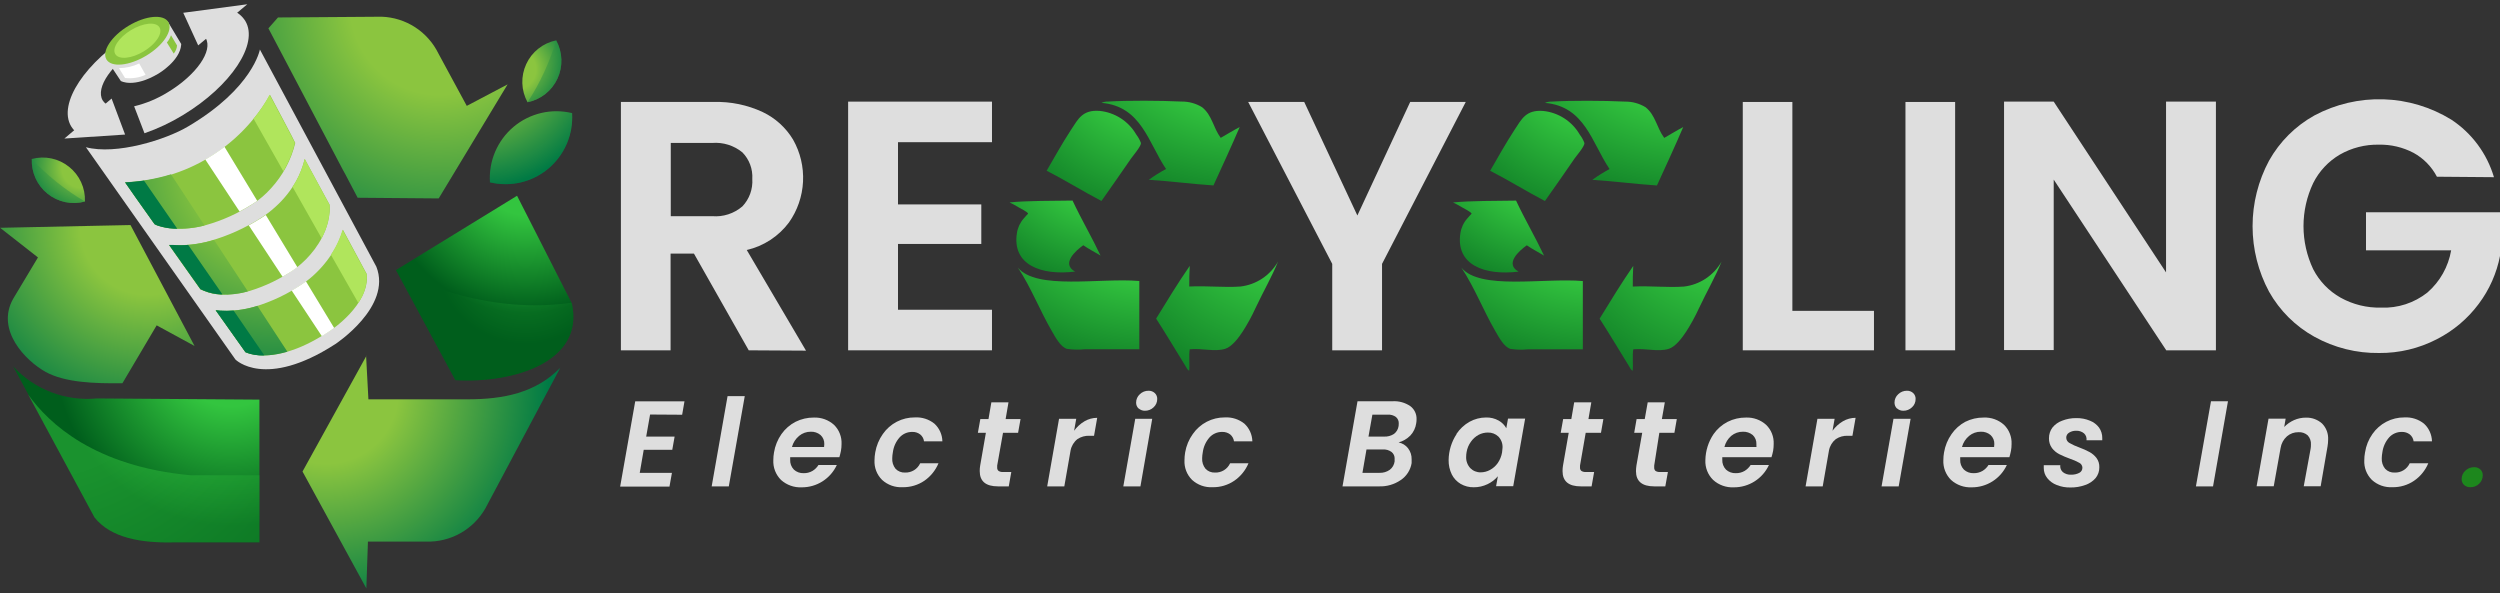 <svg width="215" height="51" viewBox="0 0 215 51" fill="none" xmlns="http://www.w3.org/2000/svg">
<rect x="0" y="0" width="215" height="51" fill="#333333" stroke="none"/>
<g clip-path="url(#clip0_722_1028)">
<path d="M64.391 30.127L59.678 21.807H57.67V30.127H53.398V8.769H61.387C62.837 8.726 64.278 9.024 65.593 9.638C66.676 10.152 67.583 10.975 68.203 12.004C68.826 13.103 69.124 14.358 69.061 15.621C68.999 16.884 68.578 18.103 67.85 19.134C66.957 20.329 65.671 21.167 64.221 21.5L69.317 30.156L64.391 30.127ZM57.687 18.591H61.251C61.717 18.63 62.186 18.576 62.631 18.431C63.076 18.287 63.488 18.056 63.844 17.751C64.141 17.438 64.371 17.066 64.518 16.658C64.665 16.251 64.726 15.818 64.698 15.386C64.723 14.966 64.66 14.546 64.513 14.153C64.366 13.76 64.138 13.402 63.844 13.103C63.115 12.509 62.187 12.219 61.251 12.293H57.687V18.591Z" fill="#DEDEDE"/>
<path d="M77.228 12.228V17.58H84.392V20.98H77.228V26.638H85.311V30.127H72.939V8.74H85.311V12.228H77.228Z" fill="#DEDEDE"/>
<path d="M126.054 8.769L118.855 22.694V30.127H114.572V22.694L107.344 8.769H112.163L116.734 18.532L121.276 8.769H126.054Z" fill="#DEDEDE"/>
<path d="M154.144 26.733H161.161V30.127H149.879V8.769H154.144V26.733Z" fill="#DEDEDE"/>
<path d="M168.141 8.769V30.127H163.87V8.769H168.141Z" fill="#DEDEDE"/>
<path d="M190.569 30.127H186.298L176.619 15.445V30.103H172.348V8.74H176.619L186.28 23.427V8.74H190.569V30.127Z" fill="#DEDEDE"/>
<path d="M209.574 15.197C209.121 14.329 208.422 13.615 207.565 13.145C206.644 12.661 205.617 12.419 204.578 12.441C203.402 12.418 202.242 12.714 201.22 13.299C200.239 13.876 199.445 14.726 198.934 15.747C198.386 16.903 198.101 18.167 198.101 19.448C198.101 20.729 198.386 21.993 198.934 23.15C199.464 24.18 200.283 25.031 201.291 25.598C202.353 26.188 203.553 26.484 204.767 26.455C206.21 26.517 207.628 26.055 208.761 25.154C209.837 24.218 210.557 22.938 210.799 21.529H203.476V18.254H215.005V21.991C214.716 23.492 214.09 24.908 213.173 26.13C212.22 27.411 210.984 28.453 209.562 29.175C208.031 29.967 206.33 30.373 204.607 30.358C202.662 30.386 200.744 29.905 199.04 28.962C197.408 28.058 196.058 26.718 195.14 25.089C194.209 23.357 193.721 21.419 193.721 19.451C193.721 17.483 194.209 15.545 195.14 13.813C196.056 12.18 197.406 10.835 199.04 9.928C200.866 8.954 202.913 8.476 204.98 8.54C207.047 8.604 209.061 9.209 210.823 10.295C212.584 11.458 213.88 13.209 214.481 15.238L209.574 15.197Z" fill="#DEDEDE"/>
<path fill-rule="evenodd" clip-rule="evenodd" d="M104.981 11.856C105.529 11.548 106.048 11.217 106.613 10.928C105.888 12.625 105.117 14.28 104.357 15.948C102.466 15.823 100.692 15.581 98.795 15.463C99.268 15.119 99.764 14.809 100.28 14.534C98.76 12.299 98.171 9.136 94.725 8.846C94.898 8.767 95.088 8.728 95.278 8.734C96.975 8.633 99.779 8.645 101.611 8.734C102.234 8.726 102.847 8.894 103.379 9.219C104.251 9.922 104.327 10.969 104.981 11.856Z" fill="url(#paint0_radial_722_1028)"/>
<path fill-rule="evenodd" clip-rule="evenodd" d="M94.725 17.284C93.122 16.45 91.626 15.51 90.012 14.682C90.766 13.393 91.266 12.459 92.127 11.134C92.716 10.259 93.075 9.42 94.572 9.538C95.22 9.604 95.844 9.823 96.392 10.177C96.94 10.532 97.396 11.012 97.723 11.578C97.892 11.799 98.027 12.044 98.124 12.305C98.124 12.601 97.435 13.393 97.276 13.624C96.309 15.019 95.673 15.947 94.725 17.284Z" fill="url(#paint1_radial_722_1028)"/>
<path fill-rule="evenodd" clip-rule="evenodd" d="M92.238 17.248C92.998 18.868 93.882 20.364 94.648 21.979C94.153 21.683 93.635 21.417 93.163 21.092C92.486 21.571 91.243 22.688 92.456 23.356C89.511 23.717 87.025 22.765 87.455 20.045C87.524 19.576 87.729 19.139 88.044 18.786C88.109 18.691 88.415 18.384 88.415 18.378C88.415 18.248 87.779 17.94 87.637 17.851C87.29 17.65 87.048 17.509 86.818 17.408C88.315 17.254 90.5 17.278 92.238 17.248Z" fill="url(#paint2_radial_722_1028)"/>
<path fill-rule="evenodd" clip-rule="evenodd" d="M109.912 22.493C109.411 23.747 108.651 25.054 107.95 26.544C107.638 27.225 107.277 27.883 106.872 28.513C106.525 29.045 105.941 29.831 105.352 30.003C104.427 30.275 103.449 29.938 102.318 30.038C102.23 30.57 102.318 31.262 102.277 31.86C102.165 31.907 102.018 31.593 101.912 31.416C101.117 30.133 100.256 28.684 99.426 27.401C100.368 25.87 101.305 24.326 102.318 22.866C102.283 23.457 102.271 24.049 102.277 24.64C103.832 24.563 105.293 24.746 106.69 24.64C107.357 24.56 107.996 24.325 108.556 23.952C109.115 23.579 109.58 23.079 109.912 22.493Z" fill="url(#paint3_radial_722_1028)"/>
<path fill-rule="evenodd" clip-rule="evenodd" d="M87.537 23.013C89.139 24.971 94.607 23.877 97.982 24.166V30.038H93.269C92.765 30.09 92.256 30.078 91.755 30.003C91.213 29.837 90.783 29.039 90.459 28.477C89.416 26.679 88.65 24.681 87.537 23.013Z" fill="url(#paint4_radial_722_1028)"/>
<path fill-rule="evenodd" clip-rule="evenodd" d="M143.123 11.86C143.671 11.552 144.189 11.221 144.755 10.931C144.03 12.629 143.258 14.284 142.498 15.952C140.607 15.827 138.834 15.585 136.937 15.467C137.41 15.123 137.906 14.813 138.422 14.538C136.902 12.303 136.313 9.14 132.866 8.85C133.04 8.771 133.229 8.732 133.42 8.738C135.117 8.637 137.921 8.649 139.753 8.738C140.376 8.73 140.988 8.898 141.52 9.223C142.392 9.926 142.469 10.973 143.123 11.86Z" fill="url(#paint5_radial_722_1028)"/>
<path fill-rule="evenodd" clip-rule="evenodd" d="M132.865 17.288C131.263 16.454 129.767 15.514 128.152 14.686C128.906 13.397 129.407 12.463 130.267 11.138C130.856 10.263 131.216 9.423 132.712 9.542C133.361 9.607 133.985 9.827 134.532 10.181C135.08 10.536 135.537 11.016 135.864 11.582C136.033 11.803 136.168 12.048 136.265 12.309C136.265 12.605 135.575 13.397 135.416 13.627C134.45 15.023 133.814 15.951 132.865 17.288Z" fill="url(#paint6_radial_722_1028)"/>
<path fill-rule="evenodd" clip-rule="evenodd" d="M130.38 17.252C131.14 18.872 132.024 20.368 132.789 21.983C132.295 21.687 131.776 21.421 131.305 21.096C130.627 21.575 129.384 22.692 130.598 23.36C127.652 23.721 125.166 22.769 125.596 20.049C125.665 19.58 125.87 19.142 126.185 18.79C126.25 18.695 126.556 18.387 126.556 18.382C126.556 18.252 125.92 17.944 125.779 17.855C125.431 17.654 125.19 17.512 124.96 17.412C126.456 17.258 128.642 17.282 130.38 17.252Z" fill="url(#paint7_radial_722_1028)"/>
<path fill-rule="evenodd" clip-rule="evenodd" d="M148.054 22.497C147.553 23.751 146.793 25.058 146.092 26.548C145.779 27.229 145.419 27.887 145.014 28.517C144.666 29.049 144.083 29.835 143.494 30.007C142.569 30.279 141.591 29.942 140.46 30.042C140.372 30.574 140.46 31.266 140.419 31.863C140.307 31.911 140.16 31.597 140.053 31.42C139.258 30.137 138.398 28.688 137.567 27.405C138.51 25.874 139.447 24.33 140.46 22.87C140.425 23.461 140.413 24.052 140.419 24.644C141.974 24.567 143.435 24.75 144.831 24.644C145.498 24.564 146.138 24.329 146.697 23.956C147.257 23.583 147.722 23.083 148.054 22.497Z" fill="url(#paint8_radial_722_1028)"/>
<path fill-rule="evenodd" clip-rule="evenodd" d="M125.679 23.017C127.281 24.974 132.748 23.881 136.124 24.17V30.042H131.411C130.907 30.094 130.398 30.082 129.897 30.006C129.355 29.841 128.925 29.043 128.601 28.481C127.558 26.683 126.792 24.685 125.679 23.017Z" fill="url(#paint9_radial_722_1028)"/>
<path d="M0 19.584L3.264 22.139L1.137 25.686C-0.401 28.406 2.239 31.049 3.912 31.978C5.585 32.906 8.13 32.989 10.528 32.959L13.473 27.98L16.731 29.754L11.223 19.354L0.029 19.59L0 19.584Z" fill="url(#paint10_radial_722_1028)"/>
<path d="M1.131 31.505L8.124 44.478C9.532 46.281 12.183 46.707 14.934 46.642H22.31V34.367L8.318 34.266C6.989 34.393 5.649 34.21 4.402 33.731C3.155 33.252 2.035 32.49 1.131 31.505Z" fill="url(#paint11_radial_722_1028)"/>
<path d="M40.143 9.106L37.71 4.613C37.258 3.687 36.563 2.903 35.701 2.343C34.839 1.784 33.841 1.471 32.814 1.437L23.907 1.502L23.082 2.437L29.48 14.594L29.686 14.966L30.758 17.006L37.728 17.065L43.654 7.256L40.143 9.106Z" fill="url(#paint12_radial_722_1028)"/>
<path d="M31.506 30.611L26.016 40.551L31.506 50.603L31.642 46.577H36.655C37.68 46.608 38.695 46.36 39.59 45.858C40.486 45.356 41.228 44.619 41.739 43.727L48.178 31.634C46.058 33.787 43.324 34.343 40.178 34.343H31.683L31.483 30.588L31.506 30.611Z" fill="url(#paint13_radial_722_1028)"/>
<path d="M44.172 10.904C43.483 11.483 42.94 12.217 42.585 13.046C42.231 13.874 42.077 14.775 42.134 15.676C43.006 15.889 43.916 15.893 44.791 15.688C45.665 15.483 46.479 15.075 47.167 14.496C47.855 13.917 48.398 13.184 48.752 12.355C49.105 11.527 49.26 10.627 49.203 9.727C48.331 9.516 47.422 9.512 46.548 9.716C45.675 9.921 44.861 10.327 44.172 10.904Z" fill="url(#paint14_radial_722_1028)"/>
<path style="mix-blend-mode:multiply" opacity="0.5" d="M14.934 46.642H22.31V40.871H16.377C8.171 40.114 4.206 36.442 2.427 33.935L8.124 44.495C9.532 46.281 12.183 46.707 14.934 46.642Z" fill="url(#paint15_radial_722_1028)"/>
<path d="M34.051 23.226L44.467 16.834L49.179 26.088C50.31 31.138 44.119 32.995 39.164 32.693L34.051 23.226Z" fill="url(#paint16_radial_722_1028)"/>
<path style="mix-blend-mode:multiply" opacity="0.28" d="M49.18 26.088L49.151 26.035C40.903 27.218 34.069 23.238 34.069 23.238L39.148 32.699C44.102 32.983 50.294 31.126 49.18 26.088Z" fill="url(#paint17_radial_722_1028)"/>
<path style="mix-blend-mode:multiply" opacity="0.5" d="M42.11 15.675C42.983 15.889 43.893 15.893 44.767 15.688C45.642 15.483 46.456 15.075 47.144 14.496C47.832 13.917 48.375 13.183 48.728 12.355C49.082 11.527 49.237 10.627 49.18 9.727C47.121 12.041 44.74 14.044 42.11 15.675Z" fill="url(#paint18_radial_722_1028)"/>
<path d="M45.256 5.511C45.016 6.028 44.901 6.595 44.92 7.165C44.94 7.736 45.093 8.293 45.368 8.793C45.927 8.681 46.451 8.438 46.898 8.085C47.346 7.731 47.704 7.277 47.944 6.759C48.184 6.24 48.299 5.673 48.279 5.101C48.259 4.53 48.106 3.972 47.831 3.471C47.272 3.584 46.748 3.828 46.3 4.182C45.853 4.536 45.495 4.992 45.256 5.511Z" fill="url(#paint19_radial_722_1028)"/>
<path style="mix-blend-mode:multiply" opacity="0.5" d="M45.368 8.793C45.926 8.681 46.451 8.438 46.898 8.085C47.346 7.731 47.704 7.277 47.944 6.759C48.184 6.24 48.298 5.673 48.279 5.101C48.259 4.53 48.106 3.972 47.831 3.471C47.269 5.355 46.44 7.147 45.368 8.793Z" fill="url(#paint20_radial_722_1028)"/>
<path d="M5.938 14.345C6.385 14.7 6.741 15.155 6.978 15.674C7.216 16.193 7.328 16.761 7.305 17.331C6.755 17.481 6.178 17.499 5.62 17.384C5.062 17.268 4.54 17.022 4.094 16.665C3.649 16.309 3.294 15.852 3.057 15.332C2.821 14.811 2.71 14.242 2.734 13.671C3.283 13.524 3.859 13.508 4.416 13.625C4.973 13.742 5.494 13.989 5.938 14.345Z" fill="url(#paint21_radial_722_1028)"/>
<path style="mix-blend-mode:multiply" opacity="0.5" d="M7.305 17.331C6.755 17.481 6.178 17.499 5.62 17.384C5.062 17.268 4.54 17.022 4.094 16.665C3.649 16.309 3.294 15.852 3.057 15.332C2.821 14.811 2.71 14.242 2.734 13.671C4.074 15.106 5.613 16.339 7.305 17.331Z" fill="url(#paint22_radial_722_1028)"/>
<path d="M7.388 12.66L20.248 30.919C20.248 30.919 22.781 33.503 28.832 29.595C28.832 29.595 33.727 26.384 32.367 22.937L22.351 4.258C22.351 4.258 21.762 7.575 16.189 10.868C14.257 12.021 9.986 13.352 7.388 12.66Z" fill="#DEDEDE"/>
<path d="M9.42 4.997L9.214 5.192L10.392 6.966C10.392 6.966 11.482 7.61 13.632 6.327C13.632 6.327 15.482 5.239 15.582 3.844C15.579 3.822 15.579 3.8 15.582 3.779L14.422 1.845L9.42 4.997Z" fill="#DEDEDE"/>
<path d="M17.043 3.903L15.759 1.1L21.267 0.367L17.043 3.903Z" fill="#DEDEDE"/>
<path d="M21.097 1.804C20.822 1.364 20.406 1.03 19.918 0.858C19.441 1.266 17.91 2.584 17.739 2.685L17.35 2.927C17.486 3.015 17.6 3.132 17.686 3.27C18.34 4.364 16.89 6.445 14.445 7.924C13.546 8.483 12.564 8.894 11.535 9.142L12.425 11.46C13.587 11.057 14.703 10.53 15.753 9.887C19.877 7.386 22.275 3.767 21.097 1.804Z" fill="#DEDEDE"/>
<path d="M14.175 1.916L13.379 1.774C12.727 2.073 12.091 2.409 11.476 2.779C7.353 5.286 4.943 8.905 6.121 10.868C6.318 11.188 6.594 11.451 6.923 11.631L7.064 11.253C7.064 11.199 8.772 9.674 9.42 9.106C9.178 9.018 8.971 8.851 8.831 8.633C8.177 7.539 9.627 5.458 12.072 3.974C12.714 3.588 13.396 3.271 14.104 3.028L14.175 1.916Z" fill="#DEDEDE"/>
<path d="M9.597 8.474L10.758 11.572L5.538 11.915L9.597 8.474Z" fill="#DEDEDE"/>
<path d="M17.709 19.359C19.138 18.956 20.498 18.34 21.745 17.532C22.322 17.163 22.845 16.715 23.3 16.202C24.319 15.1 25.039 13.754 25.392 12.293C25.392 12.228 23.218 8.154 23.218 8.154C21.955 10.374 20.147 12.232 17.966 13.551C15.785 14.87 13.303 15.605 10.758 15.687L11.689 17.018L13.291 19.276L13.356 19.312L13.527 19.389C13.981 19.544 14.455 19.635 14.935 19.661C15.87 19.715 16.807 19.613 17.709 19.359ZM21.521 25.006C22.828 24.603 24.067 24.005 25.197 23.232C25.448 23.067 25.686 22.883 25.91 22.682C26.186 22.442 26.444 22.181 26.682 21.902C27.223 21.29 27.658 20.59 27.966 19.832C28.176 19.313 28.305 18.765 28.349 18.206C28.361 18.009 28.361 17.812 28.349 17.615L26.205 13.671C26.046 14.334 25.798 14.973 25.468 15.569C25.003 16.396 24.406 17.142 23.701 17.775C23.319 18.131 22.905 18.449 22.464 18.727C21.097 19.612 19.606 20.285 18.039 20.725C16.997 21.014 15.914 21.13 14.835 21.068H14.528L17.226 24.876L17.38 24.941L17.539 25.012C17.995 25.196 18.479 25.302 18.97 25.326C19.832 25.366 20.695 25.258 21.521 25.006ZM31.536 23.558L29.492 19.761C29.476 19.804 29.462 19.847 29.451 19.892C29.301 20.375 29.104 20.843 28.861 21.287C28.408 22.101 27.836 22.842 27.165 23.487C26.803 23.841 26.409 24.16 25.987 24.439C24.737 25.287 23.367 25.939 21.922 26.372C20.948 26.656 19.935 26.776 18.923 26.727L18.546 26.68L21.109 30.287C21.109 30.287 23.66 31.623 28.378 28.442C28.39 28.453 31.819 26.224 31.542 23.558H31.536Z" fill="#8BC53F"/>
<path d="M14.475 1.892C14.899 2.602 14.057 3.897 12.584 4.784C11.111 5.671 9.579 5.819 9.155 5.115C8.731 4.411 9.579 3.11 11.046 2.224C12.513 1.337 14.051 1.189 14.475 1.892Z" fill="#8BC53F"/>
<path d="M13.715 2.354C14.022 2.856 13.415 3.785 12.366 4.417C11.318 5.05 10.222 5.156 9.915 4.654C9.609 4.151 10.216 3.223 11.264 2.59C12.313 1.957 13.415 1.845 13.715 2.354Z" fill="#B0E55C"/>
<path d="M10.233 5.86L10.752 6.706C11.355 6.779 11.966 6.685 12.519 6.434L11.971 5.458C11.428 5.718 10.835 5.855 10.233 5.86Z" fill="white"/>
<path d="M17.592 19.389L14.705 14.99C13.423 15.384 12.097 15.615 10.758 15.676L11.689 17.006L13.291 19.265L13.356 19.3L13.527 19.377C13.981 19.532 14.455 19.624 14.935 19.649C15.828 19.701 16.725 19.614 17.592 19.389ZM21.315 25.059L18.41 20.637L18.069 20.731C17.026 21.02 15.944 21.136 14.864 21.074H14.558L17.256 24.882L17.409 24.947L17.568 25.018C18.024 25.202 18.508 25.308 19 25.331C19.781 25.366 20.562 25.274 21.315 25.059ZM22.134 26.301L21.904 26.372C20.931 26.656 19.918 26.776 18.905 26.727L18.546 26.68L21.109 30.287C21.109 30.287 22.352 30.943 24.714 30.245L22.134 26.301Z" fill="url(#paint23_radial_722_1028)"/>
<path d="M26.204 13.671C26.046 14.334 25.798 14.973 25.468 15.569C25.368 15.747 25.268 15.912 25.162 16.078L27.66 20.495C27.771 20.283 27.871 20.066 27.96 19.844C28.17 19.325 28.299 18.777 28.343 18.218C28.355 18.021 28.355 17.824 28.343 17.627L26.204 13.671ZM31.507 23.552L29.462 19.756C29.446 19.798 29.432 19.841 29.421 19.886C29.271 20.369 29.074 20.837 28.832 21.281C28.714 21.5 28.585 21.707 28.455 21.908L30.811 26.047C31.333 25.326 31.591 24.447 31.542 23.558L31.507 23.552ZM21.792 10.182L24.366 14.724C24.822 13.969 25.156 13.147 25.356 12.287C25.356 12.223 23.182 8.148 23.182 8.148C22.804 8.874 22.349 9.558 21.827 10.188L21.792 10.182Z" fill="#B0E55C"/>
<path d="M26.311 24.196C26.201 24.283 26.087 24.364 25.969 24.439C25.668 24.64 25.38 24.817 25.085 24.988L27.677 28.909C27.907 28.773 28.143 28.619 28.39 28.453C28.39 28.453 28.526 28.365 28.738 28.205L26.311 24.196ZM22.858 18.49C22.735 18.579 22.611 18.656 22.493 18.733C22.116 18.969 21.751 19.188 21.391 19.377L24.302 23.8C24.59 23.634 24.891 23.451 25.197 23.25C25.328 23.166 25.453 23.076 25.574 22.978L22.858 18.49ZM22.122 17.272L19.306 12.624C18.779 13.022 18.228 13.387 17.656 13.718L20.602 18.189C20.967 17.999 21.344 17.775 21.739 17.532L22.122 17.272Z" fill="white"/>
<path d="M20.09 26.709C19.697 26.735 19.304 26.735 18.911 26.709L18.546 26.68L21.109 30.287C21.623 30.501 22.179 30.596 22.735 30.564L20.09 26.709ZM15.247 19.673L12.384 15.534C11.865 15.609 11.323 15.662 10.758 15.693L11.689 17.024L13.291 19.282L13.356 19.318L13.527 19.395C13.981 19.55 14.455 19.641 14.935 19.667L15.247 19.673ZM19.129 25.314L16.184 21.062C15.739 21.097 15.291 21.097 14.846 21.062H14.54L17.238 24.87L17.391 24.935L17.55 25.006C18.007 25.19 18.491 25.296 18.982 25.32L19.129 25.314Z" fill="url(#paint24_radial_722_1028)"/>
<path d="M14.704 3.028L15.228 3.915C15.207 4.17 15.106 4.412 14.94 4.607L14.351 3.655C14.51 3.472 14.63 3.259 14.704 3.028Z" fill="#8BC53F"/>
<path d="M55.907 35.649L55.572 37.547H58.017L57.816 38.683H55.36L55.018 40.664H57.787L57.575 41.846H53.333L54.629 34.514H58.865L58.665 35.667L55.907 35.649Z" fill="#DEDEDE"/>
<path d="M64.05 34.065L62.677 41.829H61.204L62.571 34.065H64.05Z" fill="#DEDEDE"/>
<path d="M71.725 36.536C71.943 36.75 72.114 37.007 72.225 37.292C72.337 37.576 72.387 37.881 72.373 38.186C72.374 38.385 72.357 38.583 72.32 38.777C72.284 38.961 72.239 39.142 72.185 39.321H67.955C67.951 39.39 67.951 39.459 67.955 39.528C67.946 39.686 67.969 39.843 68.024 39.991C68.079 40.138 68.164 40.273 68.273 40.386C68.502 40.596 68.805 40.706 69.115 40.693C69.382 40.7 69.645 40.632 69.875 40.498C70.085 40.373 70.26 40.198 70.388 39.99H71.967C71.699 40.568 71.271 41.056 70.734 41.397C70.197 41.738 69.574 41.916 68.939 41.911C68.29 41.939 67.656 41.712 67.171 41.279C66.947 41.057 66.771 40.79 66.656 40.496C66.541 40.201 66.49 39.886 66.506 39.57C66.506 39.35 66.525 39.13 66.564 38.913C66.656 38.343 66.876 37.801 67.207 37.329C67.519 36.886 67.934 36.525 68.414 36.276C68.904 36.031 69.445 35.905 69.993 35.91C70.63 35.886 71.25 36.111 71.725 36.536ZM70.889 38.198C70.897 38.051 70.871 37.904 70.815 37.768C70.759 37.632 70.674 37.51 70.565 37.411C70.329 37.215 70.028 37.113 69.722 37.128C69.359 37.125 69.007 37.251 68.727 37.483C68.426 37.73 68.21 38.064 68.108 38.44H70.871C70.883 38.328 70.889 38.251 70.889 38.198Z" fill="#DEDEDE"/>
<path d="M75.926 37.323C76.234 36.879 76.646 36.517 77.126 36.268C77.605 36.02 78.138 35.893 78.677 35.898C79.286 35.862 79.886 36.053 80.362 36.436C80.572 36.63 80.741 36.864 80.859 37.126C80.976 37.387 81.04 37.669 81.045 37.956H79.466C79.439 37.724 79.322 37.512 79.142 37.364C78.944 37.212 78.697 37.134 78.447 37.145C78.246 37.143 78.047 37.183 77.862 37.262C77.678 37.342 77.512 37.459 77.375 37.607C77.051 37.967 76.845 38.419 76.786 38.902C76.754 39.067 76.736 39.236 76.733 39.404C76.71 39.735 76.813 40.063 77.022 40.321C77.127 40.43 77.255 40.514 77.397 40.569C77.538 40.625 77.689 40.649 77.841 40.64C78.111 40.649 78.378 40.578 78.608 40.437C78.839 40.295 79.022 40.088 79.137 39.842H80.71C80.457 40.449 80.035 40.97 79.496 41.344C78.946 41.718 78.293 41.912 77.628 41.9C77.307 41.918 76.985 41.872 76.682 41.765C76.378 41.657 76.099 41.49 75.861 41.273C75.639 41.053 75.466 40.789 75.353 40.498C75.241 40.206 75.191 39.894 75.207 39.582C75.209 39.353 75.231 39.126 75.272 38.902C75.369 38.333 75.592 37.793 75.926 37.323Z" fill="#DEDEDE"/>
<path d="M85.758 40.037C85.754 40.092 85.754 40.147 85.758 40.202C85.752 40.259 85.76 40.316 85.782 40.369C85.803 40.422 85.838 40.468 85.882 40.504C86.003 40.574 86.143 40.605 86.282 40.593H86.972L86.754 41.828H85.823C84.78 41.828 84.256 41.391 84.256 40.516C84.255 40.351 84.268 40.187 84.297 40.025L84.786 37.222H84.097L84.309 36.04H85.01L85.257 34.603H86.73L86.483 36.04H87.767L87.555 37.222H86.259L85.758 40.037Z" fill="#DEDEDE"/>
<path d="M93.269 36.229C93.6 36.035 93.976 35.932 94.359 35.933L94.088 37.477H93.699C93.332 37.459 92.969 37.558 92.662 37.761C92.358 38.001 92.149 38.343 92.073 38.724L91.531 41.829H90.059L91.078 36.016H92.556L92.374 37.045C92.613 36.714 92.918 36.436 93.269 36.229Z" fill="#DEDEDE"/>
<path d="M99.091 36.016L98.077 41.829H96.605L97.63 36.016H99.091ZM97.912 35.129C97.845 35.063 97.792 34.984 97.756 34.897C97.721 34.809 97.704 34.715 97.706 34.621C97.705 34.486 97.733 34.352 97.788 34.228C97.843 34.105 97.923 33.995 98.024 33.905C98.123 33.808 98.24 33.731 98.368 33.679C98.497 33.628 98.634 33.602 98.772 33.604C98.972 33.597 99.167 33.669 99.314 33.805C99.382 33.869 99.436 33.947 99.471 34.034C99.507 34.12 99.524 34.214 99.521 34.307C99.523 34.443 99.497 34.578 99.443 34.702C99.389 34.827 99.309 34.938 99.208 35.029C99.01 35.222 98.743 35.328 98.466 35.324C98.269 35.329 98.078 35.26 97.93 35.129H97.912Z" fill="#DEDEDE"/>
<path d="M102.584 37.323C102.892 36.88 103.303 36.518 103.781 36.27C104.26 36.022 104.791 35.894 105.329 35.898C105.94 35.862 106.542 36.053 107.02 36.436C107.229 36.631 107.397 36.865 107.515 37.126C107.632 37.387 107.696 37.669 107.704 37.956H106.125C106.094 37.725 105.978 37.514 105.801 37.364C105.599 37.212 105.352 37.134 105.1 37.145C104.899 37.143 104.7 37.183 104.515 37.263C104.33 37.342 104.164 37.459 104.027 37.607C103.705 37.969 103.5 38.42 103.438 38.902C103.406 39.067 103.388 39.235 103.385 39.404C103.364 39.736 103.47 40.064 103.68 40.321C103.785 40.429 103.911 40.514 104.052 40.569C104.192 40.624 104.342 40.648 104.493 40.64C104.763 40.651 105.031 40.581 105.262 40.438C105.492 40.296 105.676 40.089 105.789 39.842H107.368C107.115 40.45 106.691 40.972 106.148 41.344C105.6 41.718 104.95 41.912 104.287 41.9C103.965 41.918 103.644 41.872 103.34 41.765C103.037 41.657 102.758 41.49 102.519 41.273C102.297 41.053 102.124 40.789 102.012 40.498C101.899 40.206 101.849 39.894 101.865 39.582C101.865 39.354 101.885 39.126 101.924 38.902C102.021 38.331 102.246 37.791 102.584 37.323Z" fill="#DEDEDE"/>
<path d="M121.288 37.459C121.008 37.739 120.662 37.943 120.281 38.05C120.604 38.112 120.893 38.291 121.094 38.553C121.301 38.824 121.409 39.157 121.4 39.499C121.408 39.607 121.408 39.716 121.4 39.824C121.353 40.119 121.245 40.401 121.084 40.652C120.923 40.904 120.712 41.119 120.464 41.285C119.915 41.661 119.26 41.852 118.596 41.828H115.456L116.746 34.508H119.757C120.299 34.474 120.838 34.622 121.288 34.928C121.462 35.058 121.601 35.228 121.694 35.424C121.787 35.619 121.832 35.835 121.824 36.051C121.826 36.166 121.816 36.281 121.795 36.395C121.741 36.794 121.564 37.166 121.288 37.459ZM119.939 39.457C119.945 39.344 119.923 39.231 119.876 39.128C119.829 39.025 119.758 38.935 119.668 38.866C119.455 38.712 119.194 38.637 118.932 38.653H117.518L117.17 40.664H118.643C118.956 40.675 119.264 40.584 119.521 40.403C119.636 40.315 119.732 40.205 119.804 40.079C119.875 39.953 119.921 39.814 119.939 39.67C119.927 39.57 119.939 39.499 119.939 39.457ZM120.293 36.424C120.299 36.318 120.28 36.212 120.238 36.115C120.196 36.017 120.132 35.931 120.051 35.862C119.849 35.714 119.6 35.643 119.35 35.661H118.025L117.689 37.547H119.026C119.325 37.564 119.622 37.485 119.874 37.323C119.985 37.241 120.078 37.138 120.148 37.019C120.218 36.9 120.263 36.768 120.281 36.631C120.29 36.562 120.294 36.493 120.293 36.424Z" fill="#DEDEDE"/>
<path d="M125.253 37.323C125.541 36.886 125.929 36.525 126.384 36.27C126.816 36.032 127.3 35.906 127.792 35.904C128.175 35.891 128.554 35.983 128.888 36.17C129.162 36.324 129.389 36.551 129.542 36.826L129.689 35.998H131.162L130.137 41.811H128.664L128.817 40.959C128.572 41.246 128.269 41.478 127.928 41.639C127.56 41.816 127.157 41.907 126.749 41.905C126.353 41.914 125.962 41.814 125.618 41.616C125.29 41.424 125.024 41.14 124.853 40.8C124.667 40.415 124.574 39.991 124.581 39.564C124.591 38.766 124.831 37.987 125.271 37.323H125.253ZM129.218 38.505C129.228 38.329 129.201 38.152 129.139 37.986C129.077 37.82 128.981 37.669 128.859 37.542C128.737 37.427 128.595 37.338 128.439 37.279C128.283 37.22 128.118 37.193 127.951 37.199C127.676 37.2 127.406 37.266 127.162 37.394C126.899 37.537 126.674 37.74 126.502 37.985C126.306 38.252 126.177 38.562 126.125 38.89C126.102 39.015 126.091 39.141 126.09 39.268C126.079 39.45 126.106 39.631 126.168 39.802C126.23 39.973 126.325 40.129 126.449 40.262C126.566 40.38 126.706 40.473 126.86 40.535C127.014 40.597 127.179 40.627 127.344 40.622C127.622 40.62 127.896 40.548 128.14 40.415C128.405 40.273 128.633 40.071 128.806 39.824C128.994 39.551 129.12 39.24 129.177 38.913C129.197 38.778 129.211 38.642 129.218 38.505Z" fill="#DEDEDE"/>
<path d="M135.881 40.037C135.877 40.092 135.877 40.147 135.881 40.202C135.875 40.259 135.883 40.316 135.905 40.369C135.927 40.422 135.961 40.468 136.005 40.504C136.126 40.574 136.266 40.605 136.405 40.593H137.095L136.877 41.828H135.946C134.903 41.828 134.379 41.391 134.379 40.516C134.378 40.351 134.391 40.187 134.42 40.025L134.909 37.222H134.22L134.432 36.04H135.133L135.38 34.603H136.853L136.606 36.04H137.89L137.684 37.222H136.37L135.881 40.037Z" fill="#DEDEDE"/>
<path d="M142.261 40.037C142.254 40.092 142.254 40.147 142.261 40.202C142.256 40.258 142.264 40.315 142.285 40.367C142.305 40.419 142.337 40.466 142.379 40.504C142.501 40.573 142.64 40.604 142.78 40.593H143.44L143.216 41.828H142.261C141.219 41.828 140.694 41.391 140.694 40.516C140.696 40.351 140.71 40.187 140.735 40.025L141.23 37.222H140.541L140.747 36.04H141.448L141.702 34.603H143.174L142.921 36.04H144.205L143.999 37.222H142.703L142.261 40.037Z" fill="#DEDEDE"/>
<path d="M151.887 36.536C152.107 36.749 152.278 37.006 152.39 37.291C152.501 37.575 152.551 37.881 152.536 38.186C152.536 38.384 152.52 38.582 152.488 38.777C152.451 38.961 152.403 39.143 152.347 39.321H148.117C148.113 39.39 148.113 39.459 148.117 39.528C148.108 39.685 148.132 39.843 148.186 39.991C148.241 40.138 148.326 40.273 148.435 40.386C148.665 40.596 148.967 40.706 149.278 40.693C149.544 40.7 149.807 40.633 150.038 40.498C150.247 40.371 150.425 40.197 150.556 39.989H152.129C151.861 40.568 151.433 41.056 150.896 41.397C150.359 41.738 149.736 41.916 149.101 41.911C148.452 41.941 147.817 41.714 147.334 41.279C147.107 41.058 146.93 40.792 146.814 40.497C146.698 40.202 146.646 39.886 146.662 39.57C146.677 38.77 146.922 37.991 147.369 37.329C147.68 36.885 148.095 36.523 148.577 36.276C149.064 36.03 149.604 35.905 150.15 35.91C150.788 35.883 151.412 36.108 151.887 36.536ZM151.051 38.198C151.058 38.051 151.034 37.905 150.979 37.769C150.924 37.633 150.84 37.511 150.733 37.411C150.495 37.215 150.192 37.114 149.884 37.128C149.521 37.125 149.169 37.251 148.889 37.482C148.599 37.733 148.393 38.068 148.3 38.44H151.057C151.045 38.328 151.051 38.251 151.051 38.198Z" fill="#DEDEDE"/>
<path d="M158.491 36.229C158.821 36.035 159.198 35.932 159.581 35.933L159.31 37.477H158.921C158.554 37.459 158.191 37.558 157.884 37.761C157.579 38.001 157.37 38.343 157.295 38.724L156.753 41.829H155.28L156.299 36.016H157.778L157.596 37.045C157.835 36.714 158.139 36.436 158.491 36.229Z" fill="#DEDEDE"/>
<path d="M164.312 36.016L163.287 41.829H161.814L162.84 36.016H164.312ZM163.134 35.129C163.067 35.063 163.014 34.984 162.978 34.897C162.943 34.809 162.926 34.715 162.928 34.621C162.927 34.486 162.955 34.352 163.01 34.228C163.065 34.105 163.145 33.995 163.246 33.905C163.345 33.808 163.462 33.731 163.59 33.679C163.718 33.628 163.856 33.602 163.994 33.604C164.194 33.597 164.389 33.669 164.536 33.805C164.604 33.869 164.657 33.947 164.693 34.034C164.729 34.12 164.745 34.214 164.742 34.307C164.745 34.443 164.718 34.578 164.665 34.702C164.611 34.827 164.531 34.938 164.43 35.029C164.231 35.222 163.964 35.328 163.688 35.324C163.491 35.329 163.3 35.26 163.152 35.129H163.134Z" fill="#DEDEDE"/>
<path d="M172.347 36.536C172.565 36.75 172.736 37.007 172.847 37.292C172.959 37.576 173.01 37.881 172.995 38.186C172.997 38.385 172.979 38.583 172.942 38.777C172.906 38.961 172.861 39.142 172.807 39.321H168.577C168.573 39.39 168.573 39.459 168.577 39.528C168.568 39.686 168.591 39.843 168.646 39.991C168.701 40.138 168.786 40.273 168.895 40.386C169.125 40.596 169.427 40.706 169.738 40.693C170.004 40.7 170.267 40.632 170.497 40.498C170.707 40.373 170.883 40.198 171.01 39.99H172.589C172.321 40.568 171.893 41.056 171.356 41.397C170.819 41.738 170.196 41.916 169.561 41.911C168.912 41.939 168.278 41.712 167.793 41.279C167.569 41.057 167.393 40.79 167.278 40.496C167.164 40.201 167.112 39.886 167.128 39.57C167.128 39.35 167.148 39.13 167.187 38.913C167.281 38.343 167.502 37.801 167.835 37.329C168.139 36.889 168.542 36.528 169.013 36.276C169.503 36.031 170.044 35.905 170.592 35.91C171.236 35.88 171.867 36.105 172.347 36.536ZM171.511 38.198C171.519 38.051 171.494 37.904 171.437 37.768C171.381 37.632 171.296 37.51 171.187 37.411C170.951 37.214 170.651 37.113 170.344 37.128C169.981 37.125 169.629 37.251 169.349 37.483C169.048 37.73 168.832 38.064 168.73 38.44H171.493C171.505 38.328 171.511 38.251 171.511 38.198Z" fill="#DEDEDE"/>
<path d="M176.878 41.71C176.559 41.589 176.279 41.385 176.065 41.119C175.866 40.871 175.76 40.562 175.764 40.244C175.758 40.165 175.758 40.086 175.764 40.007H177.184C177.17 40.116 177.182 40.227 177.22 40.33C177.258 40.433 177.32 40.525 177.402 40.599C177.604 40.759 177.858 40.839 178.115 40.823C178.356 40.831 178.595 40.778 178.81 40.67C178.894 40.63 178.964 40.567 179.013 40.489C179.062 40.41 179.088 40.319 179.087 40.226C179.086 40.139 179.061 40.054 179.015 39.98C178.97 39.906 178.905 39.846 178.828 39.806C178.571 39.662 178.301 39.543 178.021 39.452C177.707 39.34 177.4 39.21 177.102 39.061C176.855 38.935 176.64 38.755 176.471 38.535C176.293 38.29 176.202 37.992 176.212 37.69C176.208 37.36 176.312 37.038 176.507 36.773C176.725 36.504 177.012 36.299 177.337 36.182C177.727 36.027 178.143 35.951 178.563 35.957C178.967 35.948 179.368 36.024 179.741 36.182C180.05 36.302 180.32 36.507 180.519 36.773C180.702 37.036 180.799 37.351 180.795 37.672C180.8 37.735 180.8 37.798 180.795 37.861H179.44C179.455 37.753 179.443 37.642 179.407 37.539C179.37 37.436 179.308 37.344 179.228 37.27C179.032 37.108 178.781 37.028 178.527 37.045C178.319 37.043 178.115 37.1 177.938 37.211C177.863 37.255 177.802 37.318 177.759 37.394C177.717 37.469 177.695 37.555 177.697 37.642C177.697 37.735 177.723 37.825 177.771 37.904C177.818 37.983 177.886 38.048 177.968 38.092C178.234 38.245 178.514 38.373 178.804 38.476C179.114 38.588 179.415 38.723 179.706 38.878C179.934 39.004 180.134 39.175 180.295 39.381C180.466 39.612 180.553 39.896 180.542 40.185C180.549 40.525 180.434 40.856 180.218 41.119C179.979 41.392 179.672 41.596 179.328 41.71C178.921 41.858 178.489 41.93 178.056 41.923C177.653 41.932 177.252 41.86 176.878 41.71Z" fill="#DEDEDE"/>
<path d="M191.606 34.508L190.321 41.828H188.849L190.145 34.508H191.606Z" fill="#DEDEDE"/>
<path d="M199.7 36.424C199.879 36.606 200.018 36.824 200.107 37.063C200.196 37.303 200.234 37.558 200.219 37.813C200.217 38.012 200.2 38.209 200.166 38.405L199.577 41.817H198.122L198.711 38.606C198.732 38.485 198.742 38.362 198.74 38.239C198.751 38.094 198.732 37.949 198.684 37.811C198.637 37.674 198.562 37.548 198.463 37.441C198.246 37.249 197.962 37.152 197.674 37.169C197.31 37.161 196.955 37.287 196.678 37.524C196.383 37.786 196.19 38.144 196.13 38.535L195.541 41.817H194.068L195.093 36.004H196.566L196.443 36.72C196.685 36.47 196.973 36.269 197.291 36.128C197.612 35.987 197.959 35.915 198.31 35.916C198.821 35.9 199.319 36.082 199.7 36.424Z" fill="#DEDEDE"/>
<path d="M204.03 37.323C204.338 36.88 204.749 36.518 205.227 36.27C205.706 36.022 206.237 35.894 206.776 35.898C207.386 35.862 207.988 36.053 208.466 36.436C208.677 36.63 208.845 36.864 208.963 37.126C209.08 37.387 209.144 37.669 209.15 37.956H207.571C207.543 37.724 207.427 37.512 207.247 37.364C207.046 37.212 206.798 37.134 206.546 37.145C206.345 37.143 206.146 37.183 205.961 37.263C205.777 37.342 205.61 37.459 205.474 37.607C205.152 37.969 204.946 38.42 204.884 38.902C204.852 39.067 204.834 39.235 204.831 39.404C204.81 39.736 204.916 40.064 205.126 40.321C205.231 40.429 205.358 40.514 205.498 40.569C205.638 40.624 205.789 40.648 205.939 40.64C206.21 40.651 206.477 40.581 206.708 40.438C206.939 40.296 207.122 40.089 207.235 39.842H208.832C208.579 40.45 208.155 40.972 207.612 41.344C207.064 41.718 206.413 41.912 205.75 41.9C205.429 41.918 205.107 41.872 204.804 41.765C204.5 41.657 204.221 41.49 203.983 41.273C203.761 41.053 203.588 40.789 203.475 40.498C203.363 40.206 203.313 39.894 203.329 39.582C203.328 39.353 203.35 39.126 203.394 38.902C203.48 38.333 203.698 37.792 204.03 37.323Z" fill="#DEDEDE"/>
<path d="M211.907 41.705C211.838 41.639 211.784 41.56 211.749 41.473C211.713 41.385 211.697 41.291 211.701 41.196C211.7 41.061 211.728 40.927 211.783 40.804C211.837 40.68 211.918 40.57 212.019 40.48C212.217 40.285 212.484 40.177 212.761 40.179C212.862 40.173 212.962 40.188 213.057 40.221C213.152 40.255 213.24 40.307 213.315 40.374C213.382 40.44 213.434 40.519 213.469 40.607C213.503 40.695 213.519 40.788 213.515 40.883C213.516 41.018 213.489 41.152 213.435 41.276C213.381 41.401 213.302 41.512 213.203 41.604C213.105 41.701 212.989 41.777 212.862 41.828C212.734 41.879 212.598 41.903 212.461 41.9C212.258 41.909 212.059 41.839 211.907 41.705Z" fill="#1D871D"/>
</g>
<defs>
<radialGradient id="paint0_radial_722_1028" cx="0" cy="0" r="1" gradientUnits="userSpaceOnUse" gradientTransform="translate(108.245 3.815) scale(39.464 25.382)">
<stop offset="0.23" stop-color="#33C53F"/>
<stop offset="0.71" stop-color="#005E1C"/>
</radialGradient>
<radialGradient id="paint1_radial_722_1028" cx="0" cy="0" r="1" gradientUnits="userSpaceOnUse" gradientTransform="translate(99.237 4.364) scale(26.929 27.028)">
<stop offset="0.23" stop-color="#33C53F"/>
<stop offset="0.71" stop-color="#005E1C"/>
</radialGradient>
<radialGradient id="paint2_radial_722_1028" cx="0" cy="0" r="1" gradientUnits="userSpaceOnUse" gradientTransform="translate(95.722 13.134) scale(25.99 21.537)">
<stop offset="0.23" stop-color="#33C53F"/>
<stop offset="0.71" stop-color="#005E1C"/>
</radialGradient>
<radialGradient id="paint3_radial_722_1028" cx="0" cy="0" r="1" gradientUnits="userSpaceOnUse" gradientTransform="translate(111.351 16.257) scale(34.81 32.651)">
<stop offset="0.23" stop-color="#33C53F"/>
<stop offset="0.71" stop-color="#005E1C"/>
</radialGradient>
<radialGradient id="paint4_radial_722_1028" cx="0" cy="0" r="1" gradientUnits="userSpaceOnUse" gradientTransform="translate(99.416 18.317) scale(34.673 24.585)">
<stop offset="0.23" stop-color="#33C53F"/>
<stop offset="0.71" stop-color="#005E1C"/>
</radialGradient>
<radialGradient id="paint5_radial_722_1028" cx="0" cy="0" r="1" gradientUnits="userSpaceOnUse" gradientTransform="translate(146.386 3.818) scale(39.464 25.382)">
<stop offset="0.23" stop-color="#33C53F"/>
<stop offset="0.71" stop-color="#005E1C"/>
</radialGradient>
<radialGradient id="paint6_radial_722_1028" cx="0" cy="0" r="1" gradientUnits="userSpaceOnUse" gradientTransform="translate(137.378 4.368) scale(26.929 27.028)">
<stop offset="0.23" stop-color="#33C53F"/>
<stop offset="0.71" stop-color="#005E1C"/>
</radialGradient>
<radialGradient id="paint7_radial_722_1028" cx="0" cy="0" r="1" gradientUnits="userSpaceOnUse" gradientTransform="translate(133.864 13.138) scale(25.99 21.537)">
<stop offset="0.23" stop-color="#33C53F"/>
<stop offset="0.71" stop-color="#005E1C"/>
</radialGradient>
<radialGradient id="paint8_radial_722_1028" cx="0" cy="0" r="1" gradientUnits="userSpaceOnUse" gradientTransform="translate(149.493 16.261) scale(34.81 32.651)">
<stop offset="0.23" stop-color="#33C53F"/>
<stop offset="0.71" stop-color="#005E1C"/>
</radialGradient>
<radialGradient id="paint9_radial_722_1028" cx="0" cy="0" r="1" gradientUnits="userSpaceOnUse" gradientTransform="translate(137.557 18.321) scale(34.673 24.585)">
<stop offset="0.23" stop-color="#33C53F"/>
<stop offset="0.71" stop-color="#005E1C"/>
</radialGradient>
<radialGradient id="paint10_radial_722_1028" cx="0" cy="0" r="1" gradientUnits="userSpaceOnUse" gradientTransform="translate(12.69 19.555) scale(25.12 25.213)">
<stop offset="0.23" stop-color="#8BC53F"/>
<stop offset="0.71" stop-color="#007A45"/>
</radialGradient>
<radialGradient id="paint11_radial_722_1028" cx="0" cy="0" r="1" gradientUnits="userSpaceOnUse" gradientTransform="translate(19.883 29.991) scale(21.491 21.57)">
<stop offset="0.23" stop-color="#33C53F"/>
<stop offset="0.71" stop-color="#005E1C"/>
</radialGradient>
<radialGradient id="paint12_radial_722_1028" cx="0" cy="0" r="1" gradientUnits="userSpaceOnUse" gradientTransform="translate(37.763 0.497) scale(33.091 33.213)">
<stop offset="0.23" stop-color="#8BC53F"/>
<stop offset="0.71" stop-color="#007A45"/>
</radialGradient>
<radialGradient id="paint13_radial_722_1028" cx="0" cy="0" r="1" gradientUnits="userSpaceOnUse" gradientTransform="translate(28.072 33.663) scale(26.905 27.004)">
<stop offset="0.23" stop-color="#8BC53F"/>
<stop offset="0.71" stop-color="#007A45"/>
</radialGradient>
<radialGradient id="paint14_radial_722_1028" cx="0" cy="0" r="1" gradientUnits="userSpaceOnUse" gradientTransform="translate(41.103 4.636) scale(16.124 16.184)">
<stop offset="0.23" stop-color="#8BC53F"/>
<stop offset="0.71" stop-color="#007A45"/>
</radialGradient>
<radialGradient id="paint15_radial_722_1028" cx="0" cy="0" r="1" gradientUnits="userSpaceOnUse" gradientTransform="translate(2.651 26.863) scale(62.488 62.719)">
<stop offset="0.23" stop-color="#33C53F"/>
<stop offset="0.71" stop-color="#005E1C"/>
</radialGradient>
<radialGradient id="paint16_radial_722_1028" cx="0" cy="0" r="1" gradientUnits="userSpaceOnUse" gradientTransform="translate(45.179 14.44) scale(17.473 17.538)">
<stop offset="0.23" stop-color="#33C53F"/>
<stop offset="0.71" stop-color="#005E1C"/>
</radialGradient>
<radialGradient id="paint17_radial_722_1028" cx="0" cy="0" r="1" gradientUnits="userSpaceOnUse" gradientTransform="translate(45.18 21.796) scale(10.887 10.927)">
<stop offset="0.23" stop-color="#33C53F"/>
<stop offset="0.71" stop-color="#005E1C"/>
</radialGradient>
<radialGradient id="paint18_radial_722_1028" cx="0" cy="0" r="1" gradientUnits="userSpaceOnUse" gradientTransform="translate(41.115 4.932) scale(15.841 15.9)">
<stop offset="0.23" stop-color="#8BC53F"/>
<stop offset="0.71" stop-color="#007A45"/>
</radialGradient>
<radialGradient id="paint19_radial_722_1028" cx="0" cy="0" r="1" gradientUnits="userSpaceOnUse" gradientTransform="translate(44.386 5.97) rotate(-24.855) scale(7.415 7.433)">
<stop offset="0.23" stop-color="#8BC53F"/>
<stop offset="0.71" stop-color="#007A45"/>
</radialGradient>
<radialGradient id="paint20_radial_722_1028" cx="0" cy="0" r="1" gradientUnits="userSpaceOnUse" gradientTransform="translate(42.083 3.519) rotate(-24.855) scale(10.044 10.068)">
<stop offset="0.23" stop-color="#8BC53F"/>
<stop offset="0.71" stop-color="#007A45"/>
</radialGradient>
<radialGradient id="paint21_radial_722_1028" cx="0" cy="0" r="1" gradientUnits="userSpaceOnUse" gradientTransform="translate(7.023 14.457) rotate(178.275) scale(7.397 7.424)">
<stop offset="0.23" stop-color="#8BC53F"/>
<stop offset="0.71" stop-color="#007A45"/>
</radialGradient>
<radialGradient id="paint22_radial_722_1028" cx="0" cy="0" r="1" gradientUnits="userSpaceOnUse" gradientTransform="translate(7.994 11.244) rotate(178.275) scale(10.02 10.056)">
<stop offset="0.23" stop-color="#8BC53F"/>
<stop offset="0.71" stop-color="#007A45"/>
</radialGradient>
<radialGradient id="paint23_radial_722_1028" cx="0" cy="0" r="1" gradientUnits="userSpaceOnUse" gradientTransform="translate(23.927 14.209) rotate(0.341) scale(28.696 28.802)">
<stop offset="0.23" stop-color="#8BC53F"/>
<stop offset="0.71" stop-color="#007A45"/>
</radialGradient>
<radialGradient id="paint24_radial_722_1028" cx="0" cy="0" r="1" gradientUnits="userSpaceOnUse" gradientTransform="translate(27.889 10.601) rotate(0.341) scale(18.381 18.448)">
<stop offset="0.23" stop-color="#8BC53F"/>
<stop offset="0.71" stop-color="#007A45"/>
</radialGradient>
<clipPath id="clip0_722_1028">
<rect width="215" height="50.266" fill="white" transform="translate(0 0.367)"/>
</clipPath>
</defs>
</svg>
